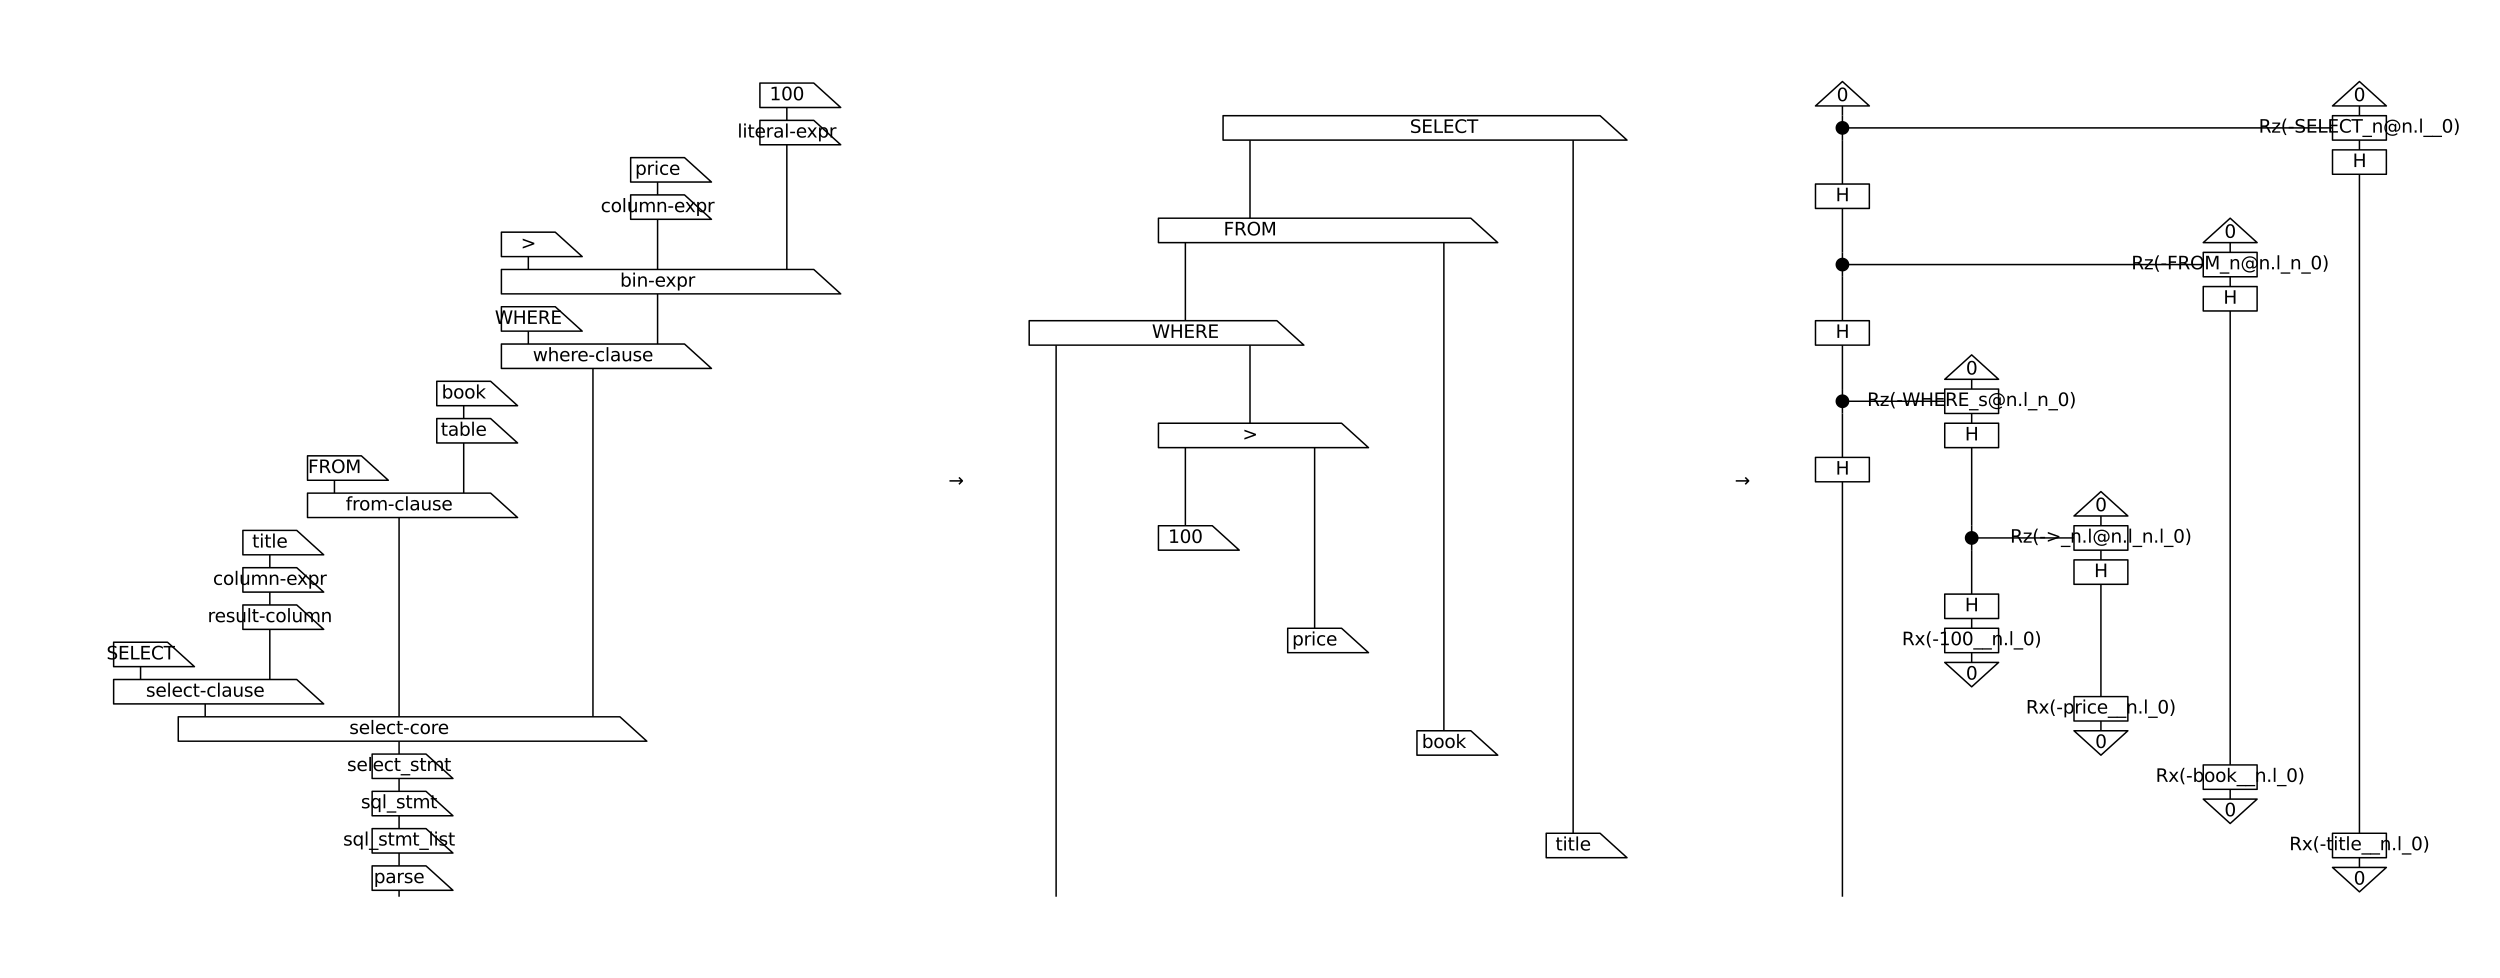 <?xml version="1.0" encoding="utf-8" standalone="no"?>
<!DOCTYPE svg PUBLIC "-//W3C//DTD SVG 1.1//EN"
  "http://www.w3.org/Graphics/SVG/1.1/DTD/svg11.dtd">
<svg xmlns:xlink="http://www.w3.org/1999/xlink" width="1656pt" height="648pt" viewBox="0 0 1656 648" xmlns="http://www.w3.org/2000/svg" version="1.1">
 <defs>
  <style type="text/css">*{stroke-linejoin: round; stroke-linecap: butt}</style>
 </defs>
 <g id="figure_1">
  <g id="patch_1">
   <path d="M 0 648 
L 1656 648 
L 1656 0 
L 0 0 
z
" style="fill: #ffffff"/>
  </g>
  <g id="axes_1">
   <g id="patch_2">
    <path d="M 521.201 71.197 
Q 521.201 79.721 521.201 79.721 
" clip-path="url(#p236e69be2e)" style="fill: none; stroke: #000000; stroke-linejoin: miter"/>
   </g>
   <g id="patch_3">
    <path d="M 521.201 95.889 
Q 521.201 178.491 521.201 178.491 
" clip-path="url(#p236e69be2e)" style="fill: none; stroke: #000000; stroke-linejoin: miter"/>
   </g>
   <g id="patch_4">
    <path d="M 435.583 120.581 
Q 435.583 129.106 435.583 129.106 
" clip-path="url(#p236e69be2e)" style="fill: none; stroke: #000000; stroke-linejoin: miter"/>
   </g>
   <g id="patch_5">
    <path d="M 435.583 145.274 
Q 435.583 178.491 435.583 178.491 
" clip-path="url(#p236e69be2e)" style="fill: none; stroke: #000000; stroke-linejoin: miter"/>
   </g>
   <g id="patch_6">
    <path d="M 349.965 169.966 
Q 349.965 178.491 349.965 178.491 
" clip-path="url(#p236e69be2e)" style="fill: none; stroke: #000000; stroke-linejoin: miter"/>
   </g>
   <g id="patch_7">
    <path d="M 435.583 194.659 
Q 435.583 227.876 435.583 227.876 
" clip-path="url(#p236e69be2e)" style="fill: none; stroke: #000000; stroke-linejoin: miter"/>
   </g>
   <g id="patch_8">
    <path d="M 349.965 219.351 
Q 349.965 227.876 349.965 227.876 
" clip-path="url(#p236e69be2e)" style="fill: none; stroke: #000000; stroke-linejoin: miter"/>
   </g>
   <g id="patch_9">
    <path d="M 392.774 244.044 
Q 392.774 474.8 392.774 474.8 
" clip-path="url(#p236e69be2e)" style="fill: none; stroke: #000000; stroke-linejoin: miter"/>
   </g>
   <g id="patch_10">
    <path d="M 307.156 268.736 
Q 307.156 277.261 307.156 277.261 
" clip-path="url(#p236e69be2e)" style="fill: none; stroke: #000000; stroke-linejoin: miter"/>
   </g>
   <g id="patch_11">
    <path d="M 307.156 293.428 
Q 307.156 326.646 307.156 326.646 
" clip-path="url(#p236e69be2e)" style="fill: none; stroke: #000000; stroke-linejoin: miter"/>
   </g>
   <g id="patch_12">
    <path d="M 221.537 318.121 
Q 221.537 326.646 221.537 326.646 
" clip-path="url(#p236e69be2e)" style="fill: none; stroke: #000000; stroke-linejoin: miter"/>
   </g>
   <g id="patch_13">
    <path d="M 264.346 342.813 
Q 264.346 474.8 264.346 474.8 
" clip-path="url(#p236e69be2e)" style="fill: none; stroke: #000000; stroke-linejoin: miter"/>
   </g>
   <g id="patch_14">
    <path d="M 178.728 367.506 
Q 178.728 376.03 178.728 376.03 
" clip-path="url(#p236e69be2e)" style="fill: none; stroke: #000000; stroke-linejoin: miter"/>
   </g>
   <g id="patch_15">
    <path d="M 178.728 392.198 
Q 178.728 400.723 178.728 400.723 
" clip-path="url(#p236e69be2e)" style="fill: none; stroke: #000000; stroke-linejoin: miter"/>
   </g>
   <g id="patch_16">
    <path d="M 178.728 416.891 
Q 178.728 450.108 178.728 450.108 
" clip-path="url(#p236e69be2e)" style="fill: none; stroke: #000000; stroke-linejoin: miter"/>
   </g>
   <g id="patch_17">
    <path d="M 93.11 441.583 
Q 93.11 450.108 93.11 450.108 
" clip-path="url(#p236e69be2e)" style="fill: none; stroke: #000000; stroke-linejoin: miter"/>
   </g>
   <g id="patch_18">
    <path d="M 135.919 466.275 
Q 135.919 474.8 135.919 474.8 
" clip-path="url(#p236e69be2e)" style="fill: none; stroke: #000000; stroke-linejoin: miter"/>
   </g>
   <g id="patch_19">
    <path d="M 264.346 490.968 
Q 264.346 499.493 264.346 499.493 
" clip-path="url(#p236e69be2e)" style="fill: none; stroke: #000000; stroke-linejoin: miter"/>
   </g>
   <g id="patch_20">
    <path d="M 264.346 515.66 
Q 264.346 524.185 264.346 524.185 
" clip-path="url(#p236e69be2e)" style="fill: none; stroke: #000000; stroke-linejoin: miter"/>
   </g>
   <g id="patch_21">
    <path d="M 264.346 540.353 
Q 264.346 548.878 264.346 548.878 
" clip-path="url(#p236e69be2e)" style="fill: none; stroke: #000000; stroke-linejoin: miter"/>
   </g>
   <g id="patch_22">
    <path d="M 264.346 565.045 
Q 264.346 573.57 264.346 573.57 
" clip-path="url(#p236e69be2e)" style="fill: none; stroke: #000000; stroke-linejoin: miter"/>
   </g>
   <g id="patch_23">
    <path d="M 264.346 589.738 
Q 264.346 594 264.346 594 
" clip-path="url(#p236e69be2e)" style="fill: none; stroke: #000000; stroke-linejoin: miter"/>
   </g>
   <g id="patch_24">
    <path d="M 503.364 71.197 
L 556.875 71.197 
L 539.038 55.029 
L 503.364 55.029 
z
" clip-path="url(#p236e69be2e)" style="fill: #ffffff; stroke: #000000; stroke-linejoin: miter"/>
   </g>
   <g id="patch_25">
    <path d="M 503.364 95.889 
L 556.875 95.889 
L 539.038 79.721 
L 503.364 79.721 
z
" clip-path="url(#p236e69be2e)" style="fill: #ffffff; stroke: #000000; stroke-linejoin: miter"/>
   </g>
   <g id="patch_26">
    <path d="M 417.746 120.581 
L 471.257 120.581 
L 453.42 104.414 
L 417.746 104.414 
z
" clip-path="url(#p236e69be2e)" style="fill: #ffffff; stroke: #000000; stroke-linejoin: miter"/>
   </g>
   <g id="patch_27">
    <path d="M 417.746 145.274 
L 471.257 145.274 
L 453.42 129.106 
L 417.746 129.106 
z
" clip-path="url(#p236e69be2e)" style="fill: #ffffff; stroke: #000000; stroke-linejoin: miter"/>
   </g>
   <g id="patch_28">
    <path d="M 332.128 169.966 
L 385.639 169.966 
L 367.802 153.799 
L 332.128 153.799 
z
" clip-path="url(#p236e69be2e)" style="fill: #ffffff; stroke: #000000; stroke-linejoin: miter"/>
   </g>
   <g id="patch_29">
    <path d="M 332.128 194.659 
L 556.875 194.659 
L 539.038 178.491 
L 332.128 178.491 
z
" clip-path="url(#p236e69be2e)" style="fill: #ffffff; stroke: #000000; stroke-linejoin: miter"/>
   </g>
   <g id="patch_30">
    <path d="M 332.128 219.351 
L 385.639 219.351 
L 367.802 203.183 
L 332.128 203.183 
z
" clip-path="url(#p236e69be2e)" style="fill: #ffffff; stroke: #000000; stroke-linejoin: miter"/>
   </g>
   <g id="patch_31">
    <path d="M 332.128 244.044 
L 471.257 244.044 
L 453.42 227.876 
L 332.128 227.876 
z
" clip-path="url(#p236e69be2e)" style="fill: #ffffff; stroke: #000000; stroke-linejoin: miter"/>
   </g>
   <g id="patch_32">
    <path d="M 289.318 268.736 
L 342.83 268.736 
L 324.993 252.568 
L 289.318 252.568 
z
" clip-path="url(#p236e69be2e)" style="fill: #ffffff; stroke: #000000; stroke-linejoin: miter"/>
   </g>
   <g id="patch_33">
    <path d="M 289.318 293.428 
L 342.83 293.428 
L 324.993 277.261 
L 289.318 277.261 
z
" clip-path="url(#p236e69be2e)" style="fill: #ffffff; stroke: #000000; stroke-linejoin: miter"/>
   </g>
   <g id="patch_34">
    <path d="M 203.7 318.121 
L 257.212 318.121 
L 239.374 301.953 
L 203.7 301.953 
z
" clip-path="url(#p236e69be2e)" style="fill: #ffffff; stroke: #000000; stroke-linejoin: miter"/>
   </g>
   <g id="patch_35">
    <path d="M 203.7 342.813 
L 342.83 342.813 
L 324.993 326.646 
L 203.7 326.646 
z
" clip-path="url(#p236e69be2e)" style="fill: #ffffff; stroke: #000000; stroke-linejoin: miter"/>
   </g>
   <g id="patch_36">
    <path d="M 160.891 367.506 
L 214.402 367.506 
L 196.565 351.338 
L 160.891 351.338 
z
" clip-path="url(#p236e69be2e)" style="fill: #ffffff; stroke: #000000; stroke-linejoin: miter"/>
   </g>
   <g id="patch_37">
    <path d="M 160.891 392.198 
L 214.402 392.198 
L 196.565 376.03 
L 160.891 376.03 
z
" clip-path="url(#p236e69be2e)" style="fill: #ffffff; stroke: #000000; stroke-linejoin: miter"/>
   </g>
   <g id="patch_38">
    <path d="M 160.891 416.891 
L 214.402 416.891 
L 196.565 400.723 
L 160.891 400.723 
z
" clip-path="url(#p236e69be2e)" style="fill: #ffffff; stroke: #000000; stroke-linejoin: miter"/>
   </g>
   <g id="patch_39">
    <path d="M 75.273 441.583 
L 128.784 441.583 
L 110.947 425.415 
L 75.273 425.415 
z
" clip-path="url(#p236e69be2e)" style="fill: #ffffff; stroke: #000000; stroke-linejoin: miter"/>
   </g>
   <g id="patch_40">
    <path d="M 75.273 466.275 
L 214.402 466.275 
L 196.565 450.108 
L 75.273 450.108 
z
" clip-path="url(#p236e69be2e)" style="fill: #ffffff; stroke: #000000; stroke-linejoin: miter"/>
   </g>
   <g id="patch_41">
    <path d="M 118.082 490.968 
L 428.448 490.968 
L 410.611 474.8 
L 118.082 474.8 
z
" clip-path="url(#p236e69be2e)" style="fill: #ffffff; stroke: #000000; stroke-linejoin: miter"/>
   </g>
   <g id="patch_42">
    <path d="M 246.509 515.66 
L 300.021 515.66 
L 282.184 499.493 
L 246.509 499.493 
z
" clip-path="url(#p236e69be2e)" style="fill: #ffffff; stroke: #000000; stroke-linejoin: miter"/>
   </g>
   <g id="patch_43">
    <path d="M 246.509 540.353 
L 300.021 540.353 
L 282.184 524.185 
L 246.509 524.185 
z
" clip-path="url(#p236e69be2e)" style="fill: #ffffff; stroke: #000000; stroke-linejoin: miter"/>
   </g>
   <g id="patch_44">
    <path d="M 246.509 565.045 
L 300.021 565.045 
L 282.184 548.878 
L 246.509 548.878 
z
" clip-path="url(#p236e69be2e)" style="fill: #ffffff; stroke: #000000; stroke-linejoin: miter"/>
   </g>
   <g id="patch_45">
    <path d="M 246.509 589.738 
L 300.021 589.738 
L 282.184 573.57 
L 246.509 573.57 
z
" clip-path="url(#p236e69be2e)" style="fill: #ffffff; stroke: #000000; stroke-linejoin: miter"/>
   </g>
   <g id="patch_46">
    <path d="M 828 92.802 
Q 828 144.539 828 144.539 
" clip-path="url(#p236e69be2e)" style="fill: none; stroke: #000000; stroke-linejoin: miter"/>
   </g>
   <g id="patch_47">
    <path d="M 1042.046 92.802 
Q 1042.046 551.964 1042.046 551.964 
" clip-path="url(#p236e69be2e)" style="fill: none; stroke: #000000; stroke-linejoin: miter"/>
   </g>
   <g id="patch_48">
    <path d="M 785.191 160.707 
Q 785.191 212.443 785.191 212.443 
" clip-path="url(#p236e69be2e)" style="fill: none; stroke: #000000; stroke-linejoin: miter"/>
   </g>
   <g id="patch_49">
    <path d="M 956.427 160.707 
Q 956.427 484.06 956.427 484.06 
" clip-path="url(#p236e69be2e)" style="fill: none; stroke: #000000; stroke-linejoin: miter"/>
   </g>
   <g id="patch_50">
    <path d="M 699.573 228.611 
Q 699.573 594 699.573 594 
" clip-path="url(#p236e69be2e)" style="fill: none; stroke: #000000; stroke-linejoin: miter"/>
   </g>
   <g id="patch_51">
    <path d="M 828 228.611 
Q 828 280.347 828 280.347 
" clip-path="url(#p236e69be2e)" style="fill: none; stroke: #000000; stroke-linejoin: miter"/>
   </g>
   <g id="patch_52">
    <path d="M 785.191 296.515 
Q 785.191 348.251 785.191 348.251 
" clip-path="url(#p236e69be2e)" style="fill: none; stroke: #000000; stroke-linejoin: miter"/>
   </g>
   <g id="patch_53">
    <path d="M 870.809 296.515 
Q 870.809 416.156 870.809 416.156 
" clip-path="url(#p236e69be2e)" style="fill: none; stroke: #000000; stroke-linejoin: miter"/>
   </g>
   <g id="patch_54">
    <path d="M 810.163 92.802 
L 1077.72 92.802 
L 1059.883 76.635 
L 810.163 76.635 
z
" clip-path="url(#p236e69be2e)" style="fill: #ffffff; stroke: #000000; stroke-linejoin: miter"/>
   </g>
   <g id="patch_55">
    <path d="M 767.354 160.707 
L 992.102 160.707 
L 974.265 144.539 
L 767.354 144.539 
z
" clip-path="url(#p236e69be2e)" style="fill: #ffffff; stroke: #000000; stroke-linejoin: miter"/>
   </g>
   <g id="patch_56">
    <path d="M 681.735 228.611 
L 863.674 228.611 
L 845.837 212.443 
L 681.735 212.443 
z
" clip-path="url(#p236e69be2e)" style="fill: #ffffff; stroke: #000000; stroke-linejoin: miter"/>
   </g>
   <g id="patch_57">
    <path d="M 767.354 296.515 
L 906.483 296.515 
L 888.646 280.347 
L 767.354 280.347 
z
" clip-path="url(#p236e69be2e)" style="fill: #ffffff; stroke: #000000; stroke-linejoin: miter"/>
   </g>
   <g id="patch_58">
    <path d="M 767.354 364.419 
L 820.865 364.419 
L 803.028 348.251 
L 767.354 348.251 
z
" clip-path="url(#p236e69be2e)" style="fill: #ffffff; stroke: #000000; stroke-linejoin: miter"/>
   </g>
   <g id="patch_59">
    <path d="M 852.972 432.323 
L 906.483 432.323 
L 888.646 416.156 
L 852.972 416.156 
z
" clip-path="url(#p236e69be2e)" style="fill: #ffffff; stroke: #000000; stroke-linejoin: miter"/>
   </g>
   <g id="patch_60">
    <path d="M 938.59 500.228 
L 992.102 500.228 
L 974.265 484.06 
L 938.59 484.06 
z
" clip-path="url(#p236e69be2e)" style="fill: #ffffff; stroke: #000000; stroke-linejoin: miter"/>
   </g>
   <g id="patch_61">
    <path d="M 1024.209 568.132 
L 1077.72 568.132 
L 1059.883 551.964 
L 1024.209 551.964 
z
" clip-path="url(#p236e69be2e)" style="fill: #ffffff; stroke: #000000; stroke-linejoin: miter"/>
   </g>
   <g id="patch_62">
    <path d="M 1220.417 70.168 
Q 1220.417 76.635 1220.417 76.635 
" clip-path="url(#p236e69be2e)" style="fill: none; stroke: #000000; stroke-linejoin: miter"/>
   </g>
   <g id="patch_63">
    <path d="M 1562.89 70.168 
Q 1562.89 76.635 1562.89 76.635 
" clip-path="url(#p236e69be2e)" style="fill: none; stroke: #000000; stroke-linejoin: miter"/>
   </g>
   <g id="patch_64">
    <path d="M 1220.417 92.802 
Q 1220.417 121.904 1220.417 121.904 
" clip-path="url(#p236e69be2e)" style="fill: none; stroke: #000000; stroke-linejoin: miter"/>
   </g>
   <g id="patch_65">
    <path d="M 1562.89 92.802 
Q 1562.89 99.269 1562.89 99.269 
" clip-path="url(#p236e69be2e)" style="fill: none; stroke: #000000; stroke-linejoin: miter"/>
   </g>
   <g id="patch_66">
    <path d="M 1562.89 115.437 
Q 1562.89 551.964 1562.89 551.964 
" clip-path="url(#p236e69be2e)" style="fill: none; stroke: #000000; stroke-linejoin: miter"/>
   </g>
   <g id="patch_67">
    <path d="M 1220.417 138.072 
Q 1220.417 167.174 1220.417 167.174 
" clip-path="url(#p236e69be2e)" style="fill: none; stroke: #000000; stroke-linejoin: miter"/>
   </g>
   <g id="patch_68">
    <path d="M 1477.272 160.707 
Q 1477.272 167.174 1477.272 167.174 
" clip-path="url(#p236e69be2e)" style="fill: none; stroke: #000000; stroke-linejoin: miter"/>
   </g>
   <g id="patch_69">
    <path d="M 1220.417 183.341 
Q 1220.417 212.443 1220.417 212.443 
" clip-path="url(#p236e69be2e)" style="fill: none; stroke: #000000; stroke-linejoin: miter"/>
   </g>
   <g id="patch_70">
    <path d="M 1477.272 183.341 
Q 1477.272 189.808 1477.272 189.808 
" clip-path="url(#p236e69be2e)" style="fill: none; stroke: #000000; stroke-linejoin: miter"/>
   </g>
   <g id="patch_71">
    <path d="M 1477.272 205.976 
Q 1477.272 506.695 1477.272 506.695 
" clip-path="url(#p236e69be2e)" style="fill: none; stroke: #000000; stroke-linejoin: miter"/>
   </g>
   <g id="patch_72">
    <path d="M 1220.417 228.611 
Q 1220.417 257.713 1220.417 257.713 
" clip-path="url(#p236e69be2e)" style="fill: none; stroke: #000000; stroke-linejoin: miter"/>
   </g>
   <g id="patch_73">
    <path d="M 1306.035 251.246 
Q 1306.035 257.713 1306.035 257.713 
" clip-path="url(#p236e69be2e)" style="fill: none; stroke: #000000; stroke-linejoin: miter"/>
   </g>
   <g id="patch_74">
    <path d="M 1220.417 273.88 
Q 1220.417 302.982 1220.417 302.982 
" clip-path="url(#p236e69be2e)" style="fill: none; stroke: #000000; stroke-linejoin: miter"/>
   </g>
   <g id="patch_75">
    <path d="M 1306.035 273.88 
Q 1306.035 280.347 1306.035 280.347 
" clip-path="url(#p236e69be2e)" style="fill: none; stroke: #000000; stroke-linejoin: miter"/>
   </g>
   <g id="patch_76">
    <path d="M 1306.035 296.515 
Q 1306.035 348.251 1306.035 348.251 
" clip-path="url(#p236e69be2e)" style="fill: none; stroke: #000000; stroke-linejoin: miter"/>
   </g>
   <g id="patch_77">
    <path d="M 1220.417 319.15 
Q 1220.417 594 1220.417 594 
" clip-path="url(#p236e69be2e)" style="fill: none; stroke: #000000; stroke-linejoin: miter"/>
   </g>
   <g id="patch_78">
    <path d="M 1391.654 341.784 
Q 1391.654 348.251 1391.654 348.251 
" clip-path="url(#p236e69be2e)" style="fill: none; stroke: #000000; stroke-linejoin: miter"/>
   </g>
   <g id="patch_79">
    <path d="M 1306.035 364.419 
Q 1306.035 393.521 1306.035 393.521 
" clip-path="url(#p236e69be2e)" style="fill: none; stroke: #000000; stroke-linejoin: miter"/>
   </g>
   <g id="patch_80">
    <path d="M 1391.654 364.419 
Q 1391.654 370.886 1391.654 370.886 
" clip-path="url(#p236e69be2e)" style="fill: none; stroke: #000000; stroke-linejoin: miter"/>
   </g>
   <g id="patch_81">
    <path d="M 1391.654 387.054 
Q 1391.654 461.425 1391.654 461.425 
" clip-path="url(#p236e69be2e)" style="fill: none; stroke: #000000; stroke-linejoin: miter"/>
   </g>
   <g id="patch_82">
    <path d="M 1306.035 409.689 
Q 1306.035 416.156 1306.035 416.156 
" clip-path="url(#p236e69be2e)" style="fill: none; stroke: #000000; stroke-linejoin: miter"/>
   </g>
   <g id="patch_83">
    <path d="M 1306.035 432.323 
Q 1306.035 438.79 1306.035 438.79 
" clip-path="url(#p236e69be2e)" style="fill: none; stroke: #000000; stroke-linejoin: miter"/>
   </g>
   <g id="patch_84">
    <path d="M 1391.654 477.593 
Q 1391.654 484.06 1391.654 484.06 
" clip-path="url(#p236e69be2e)" style="fill: none; stroke: #000000; stroke-linejoin: miter"/>
   </g>
   <g id="patch_85">
    <path d="M 1477.272 522.862 
Q 1477.272 529.329 1477.272 529.329 
" clip-path="url(#p236e69be2e)" style="fill: none; stroke: #000000; stroke-linejoin: miter"/>
   </g>
   <g id="patch_86">
    <path d="M 1562.89 568.132 
Q 1562.89 574.599 1562.89 574.599 
" clip-path="url(#p236e69be2e)" style="fill: none; stroke: #000000; stroke-linejoin: miter"/>
   </g>
   <g id="patch_87">
    <path d="M 1202.58 70.168 
L 1238.254 70.168 
L 1220.417 54 
z
" clip-path="url(#p236e69be2e)" style="fill: #ffffff; stroke: #000000; stroke-linejoin: miter"/>
   </g>
   <g id="patch_88">
    <path d="M 1545.053 70.168 
L 1580.727 70.168 
L 1562.89 54 
z
" clip-path="url(#p236e69be2e)" style="fill: #ffffff; stroke: #000000; stroke-linejoin: miter"/>
   </g>
   <g id="patch_89">
    <path d="M 1545.053 92.802 
L 1580.727 92.802 
L 1580.727 76.635 
L 1545.053 76.635 
z
" clip-path="url(#p236e69be2e)" style="fill: #ffffff; stroke: #000000; stroke-linejoin: miter"/>
   </g>
   <g id="patch_90">
    <path d="M 1220.417 76.635 
Q 1220.417 92.802 1220.417 92.802 
" clip-path="url(#p236e69be2e)" style="fill: none; stroke: #000000; stroke-linejoin: miter"/>
   </g>
   <g id="patch_91">
    <path d="M 1220.417 84.719 
Q 1545.053 84.719 1545.053 84.719 
" clip-path="url(#p236e69be2e)" style="fill: none; stroke: #000000; stroke-linejoin: miter"/>
   </g>
   <g id="PathCollection_1">
    <defs>
     <path id="m6ec633ae9d" d="M 0 4.062 
C 1.077 4.062 2.111 3.634 2.872 2.872 
C 3.634 2.111 4.062 1.077 4.062 0 
C 4.062 -1.077 3.634 -2.111 2.872 -2.872 
C 2.111 -3.634 1.077 -4.062 0 -4.062 
C -1.077 -4.062 -2.111 -3.634 -2.872 -2.872 
C -3.634 -2.111 -4.062 -1.077 -4.062 0 
C -4.062 1.077 -3.634 2.111 -2.872 2.872 
C -2.111 3.634 -1.077 4.062 0 4.062 
z
" style="stroke: #000000"/>
    </defs>
    <g clip-path="url(#p236e69be2e)">
     <use xlink:href="#m6ec633ae9d" x="1220.417" y="84.719" style="stroke: #000000"/>
    </g>
   </g>
   <g id="patch_92">
    <path d="M 1545.053 115.437 
L 1580.727 115.437 
L 1580.727 99.269 
L 1545.053 99.269 
z
" clip-path="url(#p236e69be2e)" style="fill: #ffffff; stroke: #000000; stroke-linejoin: miter"/>
   </g>
   <g id="patch_93">
    <path d="M 1202.58 138.072 
L 1238.254 138.072 
L 1238.254 121.904 
L 1202.58 121.904 
z
" clip-path="url(#p236e69be2e)" style="fill: #ffffff; stroke: #000000; stroke-linejoin: miter"/>
   </g>
   <g id="patch_94">
    <path d="M 1459.435 160.707 
L 1495.109 160.707 
L 1477.272 144.539 
z
" clip-path="url(#p236e69be2e)" style="fill: #ffffff; stroke: #000000; stroke-linejoin: miter"/>
   </g>
   <g id="patch_95">
    <path d="M 1459.435 183.341 
L 1495.109 183.341 
L 1495.109 167.174 
L 1459.435 167.174 
z
" clip-path="url(#p236e69be2e)" style="fill: #ffffff; stroke: #000000; stroke-linejoin: miter"/>
   </g>
   <g id="patch_96">
    <path d="M 1220.417 167.174 
Q 1220.417 183.341 1220.417 183.341 
" clip-path="url(#p236e69be2e)" style="fill: none; stroke: #000000; stroke-linejoin: miter"/>
   </g>
   <g id="patch_97">
    <path d="M 1220.417 175.257 
Q 1459.435 175.257 1459.435 175.257 
" clip-path="url(#p236e69be2e)" style="fill: none; stroke: #000000; stroke-linejoin: miter"/>
   </g>
   <g id="PathCollection_2">
    <g clip-path="url(#p236e69be2e)">
     <use xlink:href="#m6ec633ae9d" x="1220.417" y="175.257" style="stroke: #000000"/>
    </g>
   </g>
   <g id="patch_98">
    <path d="M 1459.435 205.976 
L 1495.109 205.976 
L 1495.109 189.808 
L 1459.435 189.808 
z
" clip-path="url(#p236e69be2e)" style="fill: #ffffff; stroke: #000000; stroke-linejoin: miter"/>
   </g>
   <g id="patch_99">
    <path d="M 1202.58 228.611 
L 1238.254 228.611 
L 1238.254 212.443 
L 1202.58 212.443 
z
" clip-path="url(#p236e69be2e)" style="fill: #ffffff; stroke: #000000; stroke-linejoin: miter"/>
   </g>
   <g id="patch_100">
    <path d="M 1288.198 251.246 
L 1323.872 251.246 
L 1306.035 235.078 
z
" clip-path="url(#p236e69be2e)" style="fill: #ffffff; stroke: #000000; stroke-linejoin: miter"/>
   </g>
   <g id="patch_101">
    <path d="M 1288.198 273.88 
L 1323.872 273.88 
L 1323.872 257.713 
L 1288.198 257.713 
z
" clip-path="url(#p236e69be2e)" style="fill: #ffffff; stroke: #000000; stroke-linejoin: miter"/>
   </g>
   <g id="patch_102">
    <path d="M 1220.417 257.713 
Q 1220.417 273.88 1220.417 273.88 
" clip-path="url(#p236e69be2e)" style="fill: none; stroke: #000000; stroke-linejoin: miter"/>
   </g>
   <g id="patch_103">
    <path d="M 1220.417 265.796 
Q 1288.198 265.796 1288.198 265.796 
" clip-path="url(#p236e69be2e)" style="fill: none; stroke: #000000; stroke-linejoin: miter"/>
   </g>
   <g id="PathCollection_3">
    <g clip-path="url(#p236e69be2e)">
     <use xlink:href="#m6ec633ae9d" x="1220.417" y="265.796" style="stroke: #000000"/>
    </g>
   </g>
   <g id="patch_104">
    <path d="M 1288.198 296.515 
L 1323.872 296.515 
L 1323.872 280.347 
L 1288.198 280.347 
z
" clip-path="url(#p236e69be2e)" style="fill: #ffffff; stroke: #000000; stroke-linejoin: miter"/>
   </g>
   <g id="patch_105">
    <path d="M 1202.58 319.15 
L 1238.254 319.15 
L 1238.254 302.982 
L 1202.58 302.982 
z
" clip-path="url(#p236e69be2e)" style="fill: #ffffff; stroke: #000000; stroke-linejoin: miter"/>
   </g>
   <g id="patch_106">
    <path d="M 1373.816 341.784 
L 1409.491 341.784 
L 1391.654 325.617 
z
" clip-path="url(#p236e69be2e)" style="fill: #ffffff; stroke: #000000; stroke-linejoin: miter"/>
   </g>
   <g id="patch_107">
    <path d="M 1373.816 364.419 
L 1409.491 364.419 
L 1409.491 348.251 
L 1373.816 348.251 
z
" clip-path="url(#p236e69be2e)" style="fill: #ffffff; stroke: #000000; stroke-linejoin: miter"/>
   </g>
   <g id="patch_108">
    <path d="M 1306.035 348.251 
Q 1306.035 364.419 1306.035 364.419 
" clip-path="url(#p236e69be2e)" style="fill: none; stroke: #000000; stroke-linejoin: miter"/>
   </g>
   <g id="patch_109">
    <path d="M 1306.035 356.335 
Q 1373.816 356.335 1373.816 356.335 
" clip-path="url(#p236e69be2e)" style="fill: none; stroke: #000000; stroke-linejoin: miter"/>
   </g>
   <g id="PathCollection_4">
    <g clip-path="url(#p236e69be2e)">
     <use xlink:href="#m6ec633ae9d" x="1306.035" y="356.335" style="stroke: #000000"/>
    </g>
   </g>
   <g id="patch_110">
    <path d="M 1373.816 387.054 
L 1409.491 387.054 
L 1409.491 370.886 
L 1373.816 370.886 
z
" clip-path="url(#p236e69be2e)" style="fill: #ffffff; stroke: #000000; stroke-linejoin: miter"/>
   </g>
   <g id="patch_111">
    <path d="M 1288.198 409.689 
L 1323.872 409.689 
L 1323.872 393.521 
L 1288.198 393.521 
z
" clip-path="url(#p236e69be2e)" style="fill: #ffffff; stroke: #000000; stroke-linejoin: miter"/>
   </g>
   <g id="patch_112">
    <path d="M 1288.198 432.323 
L 1323.872 432.323 
L 1323.872 416.156 
L 1288.198 416.156 
z
" clip-path="url(#p236e69be2e)" style="fill: #ffffff; stroke: #000000; stroke-linejoin: miter"/>
   </g>
   <g id="patch_113">
    <path d="M 1288.198 438.79 
L 1323.872 438.79 
L 1306.035 454.958 
z
" clip-path="url(#p236e69be2e)" style="fill: #ffffff; stroke: #000000; stroke-linejoin: miter"/>
   </g>
   <g id="patch_114">
    <path d="M 1373.816 477.593 
L 1409.491 477.593 
L 1409.491 461.425 
L 1373.816 461.425 
z
" clip-path="url(#p236e69be2e)" style="fill: #ffffff; stroke: #000000; stroke-linejoin: miter"/>
   </g>
   <g id="patch_115">
    <path d="M 1373.816 484.06 
L 1409.491 484.06 
L 1391.654 500.228 
z
" clip-path="url(#p236e69be2e)" style="fill: #ffffff; stroke: #000000; stroke-linejoin: miter"/>
   </g>
   <g id="patch_116">
    <path d="M 1459.435 522.862 
L 1495.109 522.862 
L 1495.109 506.695 
L 1459.435 506.695 
z
" clip-path="url(#p236e69be2e)" style="fill: #ffffff; stroke: #000000; stroke-linejoin: miter"/>
   </g>
   <g id="patch_117">
    <path d="M 1459.435 529.329 
L 1495.109 529.329 
L 1477.272 545.497 
z
" clip-path="url(#p236e69be2e)" style="fill: #ffffff; stroke: #000000; stroke-linejoin: miter"/>
   </g>
   <g id="patch_118">
    <path d="M 1545.053 568.132 
L 1580.727 568.132 
L 1580.727 551.964 
L 1545.053 551.964 
z
" clip-path="url(#p236e69be2e)" style="fill: #ffffff; stroke: #000000; stroke-linejoin: miter"/>
   </g>
   <g id="patch_119">
    <path d="M 1545.053 574.599 
L 1580.727 574.599 
L 1562.89 590.766 
z
" clip-path="url(#p236e69be2e)" style="fill: #ffffff; stroke: #000000; stroke-linejoin: miter"/>
   </g>
   <g id="text_1">
    <!-- 100 -->
    <g transform="translate(509.749 66.424)scale(0.12 -0.12)">
     <defs>
      <path id="DejaVuSans-31" d="M 794 531 
L 1825 531 
L 1825 4091 
L 703 3866 
L 703 4441 
L 1819 4666 
L 2450 4666 
L 2450 531 
L 3481 531 
L 3481 0 
L 794 0 
L 794 531 
z
" transform="scale(0.016)"/>
      <path id="DejaVuSans-30" d="M 2034 4250 
Q 1547 4250 1301 3770 
Q 1056 3291 1056 2328 
Q 1056 1369 1301 889 
Q 1547 409 2034 409 
Q 2525 409 2770 889 
Q 3016 1369 3016 2328 
Q 3016 3291 2770 3770 
Q 2525 4250 2034 4250 
z
M 2034 4750 
Q 2819 4750 3233 4129 
Q 3647 3509 3647 2328 
Q 3647 1150 3233 529 
Q 2819 -91 2034 -91 
Q 1250 -91 836 529 
Q 422 1150 422 2328 
Q 422 3509 836 4129 
Q 1250 4750 2034 4750 
z
" transform="scale(0.016)"/>
     </defs>
     <use xlink:href="#DejaVuSans-31"/>
     <use xlink:href="#DejaVuSans-30" x="63.623"/>
     <use xlink:href="#DejaVuSans-30" x="127.246"/>
    </g>
   </g>
   <g id="text_2">
    <!-- literal-expr -->
    <g transform="translate(488.435 91.116)scale(0.12 -0.12)">
     <defs>
      <path id="DejaVuSans-6c" d="M 603 4863 
L 1178 4863 
L 1178 0 
L 603 0 
L 603 4863 
z
" transform="scale(0.016)"/>
      <path id="DejaVuSans-69" d="M 603 3500 
L 1178 3500 
L 1178 0 
L 603 0 
L 603 3500 
z
M 603 4863 
L 1178 4863 
L 1178 4134 
L 603 4134 
L 603 4863 
z
" transform="scale(0.016)"/>
      <path id="DejaVuSans-74" d="M 1172 4494 
L 1172 3500 
L 2356 3500 
L 2356 3053 
L 1172 3053 
L 1172 1153 
Q 1172 725 1289 603 
Q 1406 481 1766 481 
L 2356 481 
L 2356 0 
L 1766 0 
Q 1100 0 847 248 
Q 594 497 594 1153 
L 594 3053 
L 172 3053 
L 172 3500 
L 594 3500 
L 594 4494 
L 1172 4494 
z
" transform="scale(0.016)"/>
      <path id="DejaVuSans-65" d="M 3597 1894 
L 3597 1613 
L 953 1613 
Q 991 1019 1311 708 
Q 1631 397 2203 397 
Q 2534 397 2845 478 
Q 3156 559 3463 722 
L 3463 178 
Q 3153 47 2828 -22 
Q 2503 -91 2169 -91 
Q 1331 -91 842 396 
Q 353 884 353 1716 
Q 353 2575 817 3079 
Q 1281 3584 2069 3584 
Q 2775 3584 3186 3129 
Q 3597 2675 3597 1894 
z
M 3022 2063 
Q 3016 2534 2758 2815 
Q 2500 3097 2075 3097 
Q 1594 3097 1305 2825 
Q 1016 2553 972 2059 
L 3022 2063 
z
" transform="scale(0.016)"/>
      <path id="DejaVuSans-72" d="M 2631 2963 
Q 2534 3019 2420 3045 
Q 2306 3072 2169 3072 
Q 1681 3072 1420 2755 
Q 1159 2438 1159 1844 
L 1159 0 
L 581 0 
L 581 3500 
L 1159 3500 
L 1159 2956 
Q 1341 3275 1631 3429 
Q 1922 3584 2338 3584 
Q 2397 3584 2469 3576 
Q 2541 3569 2628 3553 
L 2631 2963 
z
" transform="scale(0.016)"/>
      <path id="DejaVuSans-61" d="M 2194 1759 
Q 1497 1759 1228 1600 
Q 959 1441 959 1056 
Q 959 750 1161 570 
Q 1363 391 1709 391 
Q 2188 391 2477 730 
Q 2766 1069 2766 1631 
L 2766 1759 
L 2194 1759 
z
M 3341 1997 
L 3341 0 
L 2766 0 
L 2766 531 
Q 2569 213 2275 61 
Q 1981 -91 1556 -91 
Q 1019 -91 701 211 
Q 384 513 384 1019 
Q 384 1609 779 1909 
Q 1175 2209 1959 2209 
L 2766 2209 
L 2766 2266 
Q 2766 2663 2505 2880 
Q 2244 3097 1772 3097 
Q 1472 3097 1187 3025 
Q 903 2953 641 2809 
L 641 3341 
Q 956 3463 1253 3523 
Q 1550 3584 1831 3584 
Q 2591 3584 2966 3190 
Q 3341 2797 3341 1997 
z
" transform="scale(0.016)"/>
      <path id="DejaVuSans-2d" d="M 313 2009 
L 1997 2009 
L 1997 1497 
L 313 1497 
L 313 2009 
z
" transform="scale(0.016)"/>
      <path id="DejaVuSans-78" d="M 3513 3500 
L 2247 1797 
L 3578 0 
L 2900 0 
L 1881 1375 
L 863 0 
L 184 0 
L 1544 1831 
L 300 3500 
L 978 3500 
L 1906 2253 
L 2834 3500 
L 3513 3500 
z
" transform="scale(0.016)"/>
      <path id="DejaVuSans-70" d="M 1159 525 
L 1159 -1331 
L 581 -1331 
L 581 3500 
L 1159 3500 
L 1159 2969 
Q 1341 3281 1617 3432 
Q 1894 3584 2278 3584 
Q 2916 3584 3314 3078 
Q 3713 2572 3713 1747 
Q 3713 922 3314 415 
Q 2916 -91 2278 -91 
Q 1894 -91 1617 61 
Q 1341 213 1159 525 
z
M 3116 1747 
Q 3116 2381 2855 2742 
Q 2594 3103 2138 3103 
Q 1681 3103 1420 2742 
Q 1159 2381 1159 1747 
Q 1159 1113 1420 752 
Q 1681 391 2138 391 
Q 2594 391 2855 752 
Q 3116 1113 3116 1747 
z
" transform="scale(0.016)"/>
     </defs>
     <use xlink:href="#DejaVuSans-6c"/>
     <use xlink:href="#DejaVuSans-69" x="27.783"/>
     <use xlink:href="#DejaVuSans-74" x="55.566"/>
     <use xlink:href="#DejaVuSans-65" x="94.775"/>
     <use xlink:href="#DejaVuSans-72" x="156.299"/>
     <use xlink:href="#DejaVuSans-61" x="197.412"/>
     <use xlink:href="#DejaVuSans-6c" x="258.691"/>
     <use xlink:href="#DejaVuSans-2d" x="286.475"/>
     <use xlink:href="#DejaVuSans-65" x="322.559"/>
     <use xlink:href="#DejaVuSans-78" x="382.332"/>
     <use xlink:href="#DejaVuSans-70" x="441.512"/>
     <use xlink:href="#DejaVuSans-72" x="504.988"/>
    </g>
   </g>
   <g id="text_3">
    <!-- price -->
    <g transform="translate(420.65 115.809)scale(0.12 -0.12)">
     <defs>
      <path id="DejaVuSans-63" d="M 3122 3366 
L 3122 2828 
Q 2878 2963 2633 3030 
Q 2388 3097 2138 3097 
Q 1578 3097 1268 2742 
Q 959 2388 959 1747 
Q 959 1106 1268 751 
Q 1578 397 2138 397 
Q 2388 397 2633 464 
Q 2878 531 3122 666 
L 3122 134 
Q 2881 22 2623 -34 
Q 2366 -91 2075 -91 
Q 1284 -91 818 406 
Q 353 903 353 1747 
Q 353 2603 823 3093 
Q 1294 3584 2113 3584 
Q 2378 3584 2631 3529 
Q 2884 3475 3122 3366 
z
" transform="scale(0.016)"/>
     </defs>
     <use xlink:href="#DejaVuSans-70"/>
     <use xlink:href="#DejaVuSans-72" x="63.477"/>
     <use xlink:href="#DejaVuSans-69" x="104.59"/>
     <use xlink:href="#DejaVuSans-63" x="132.373"/>
     <use xlink:href="#DejaVuSans-65" x="187.354"/>
    </g>
   </g>
   <g id="text_4">
    <!-- column-expr -->
    <g transform="translate(397.918 140.501)scale(0.12 -0.12)">
     <defs>
      <path id="DejaVuSans-6f" d="M 1959 3097 
Q 1497 3097 1228 2736 
Q 959 2375 959 1747 
Q 959 1119 1226 758 
Q 1494 397 1959 397 
Q 2419 397 2687 759 
Q 2956 1122 2956 1747 
Q 2956 2369 2687 2733 
Q 2419 3097 1959 3097 
z
M 1959 3584 
Q 2709 3584 3137 3096 
Q 3566 2609 3566 1747 
Q 3566 888 3137 398 
Q 2709 -91 1959 -91 
Q 1206 -91 779 398 
Q 353 888 353 1747 
Q 353 2609 779 3096 
Q 1206 3584 1959 3584 
z
" transform="scale(0.016)"/>
      <path id="DejaVuSans-75" d="M 544 1381 
L 544 3500 
L 1119 3500 
L 1119 1403 
Q 1119 906 1312 657 
Q 1506 409 1894 409 
Q 2359 409 2629 706 
Q 2900 1003 2900 1516 
L 2900 3500 
L 3475 3500 
L 3475 0 
L 2900 0 
L 2900 538 
Q 2691 219 2414 64 
Q 2138 -91 1772 -91 
Q 1169 -91 856 284 
Q 544 659 544 1381 
z
M 1991 3584 
L 1991 3584 
z
" transform="scale(0.016)"/>
      <path id="DejaVuSans-6d" d="M 3328 2828 
Q 3544 3216 3844 3400 
Q 4144 3584 4550 3584 
Q 5097 3584 5394 3201 
Q 5691 2819 5691 2113 
L 5691 0 
L 5113 0 
L 5113 2094 
Q 5113 2597 4934 2840 
Q 4756 3084 4391 3084 
Q 3944 3084 3684 2787 
Q 3425 2491 3425 1978 
L 3425 0 
L 2847 0 
L 2847 2094 
Q 2847 2600 2669 2842 
Q 2491 3084 2119 3084 
Q 1678 3084 1418 2786 
Q 1159 2488 1159 1978 
L 1159 0 
L 581 0 
L 581 3500 
L 1159 3500 
L 1159 2956 
Q 1356 3278 1631 3431 
Q 1906 3584 2284 3584 
Q 2666 3584 2933 3390 
Q 3200 3197 3328 2828 
z
" transform="scale(0.016)"/>
      <path id="DejaVuSans-6e" d="M 3513 2113 
L 3513 0 
L 2938 0 
L 2938 2094 
Q 2938 2591 2744 2837 
Q 2550 3084 2163 3084 
Q 1697 3084 1428 2787 
Q 1159 2491 1159 1978 
L 1159 0 
L 581 0 
L 581 3500 
L 1159 3500 
L 1159 2956 
Q 1366 3272 1645 3428 
Q 1925 3584 2291 3584 
Q 2894 3584 3203 3211 
Q 3513 2838 3513 2113 
z
" transform="scale(0.016)"/>
     </defs>
     <use xlink:href="#DejaVuSans-63"/>
     <use xlink:href="#DejaVuSans-6f" x="54.98"/>
     <use xlink:href="#DejaVuSans-6c" x="116.162"/>
     <use xlink:href="#DejaVuSans-75" x="143.945"/>
     <use xlink:href="#DejaVuSans-6d" x="207.324"/>
     <use xlink:href="#DejaVuSans-6e" x="304.736"/>
     <use xlink:href="#DejaVuSans-2d" x="368.115"/>
     <use xlink:href="#DejaVuSans-65" x="404.199"/>
     <use xlink:href="#DejaVuSans-78" x="463.973"/>
     <use xlink:href="#DejaVuSans-70" x="523.152"/>
     <use xlink:href="#DejaVuSans-72" x="586.629"/>
    </g>
   </g>
   <g id="text_5">
    <!-- &gt; -->
    <g transform="translate(344.937 165.194)scale(0.12 -0.12)">
     <defs>
      <path id="DejaVuSans-3e" d="M 678 3150 
L 678 3719 
L 4684 2266 
L 4684 1747 
L 678 294 
L 678 863 
L 3897 2003 
L 678 3150 
z
" transform="scale(0.016)"/>
     </defs>
     <use xlink:href="#DejaVuSans-3e"/>
    </g>
   </g>
   <g id="text_6">
    <!-- bin-expr -->
    <g transform="translate(410.726 189.886)scale(0.12 -0.12)">
     <defs>
      <path id="DejaVuSans-62" d="M 3116 1747 
Q 3116 2381 2855 2742 
Q 2594 3103 2138 3103 
Q 1681 3103 1420 2742 
Q 1159 2381 1159 1747 
Q 1159 1113 1420 752 
Q 1681 391 2138 391 
Q 2594 391 2855 752 
Q 3116 1113 3116 1747 
z
M 1159 2969 
Q 1341 3281 1617 3432 
Q 1894 3584 2278 3584 
Q 2916 3584 3314 3078 
Q 3713 2572 3713 1747 
Q 3713 922 3314 415 
Q 2916 -91 2278 -91 
Q 1894 -91 1617 61 
Q 1341 213 1159 525 
L 1159 0 
L 581 0 
L 581 4863 
L 1159 4863 
L 1159 2969 
z
" transform="scale(0.016)"/>
     </defs>
     <use xlink:href="#DejaVuSans-62"/>
     <use xlink:href="#DejaVuSans-69" x="63.477"/>
     <use xlink:href="#DejaVuSans-6e" x="91.26"/>
     <use xlink:href="#DejaVuSans-2d" x="154.639"/>
     <use xlink:href="#DejaVuSans-65" x="190.723"/>
     <use xlink:href="#DejaVuSans-78" x="250.496"/>
     <use xlink:href="#DejaVuSans-70" x="309.676"/>
     <use xlink:href="#DejaVuSans-72" x="373.152"/>
    </g>
   </g>
   <g id="text_7">
    <!-- WHERE -->
    <g transform="translate(327.768 214.579)scale(0.12 -0.12)">
     <defs>
      <path id="DejaVuSans-57" d="M 213 4666 
L 850 4666 
L 1831 722 
L 2809 4666 
L 3519 4666 
L 4500 722 
L 5478 4666 
L 6119 4666 
L 4947 0 
L 4153 0 
L 3169 4050 
L 2175 0 
L 1381 0 
L 213 4666 
z
" transform="scale(0.016)"/>
      <path id="DejaVuSans-48" d="M 628 4666 
L 1259 4666 
L 1259 2753 
L 3553 2753 
L 3553 4666 
L 4184 4666 
L 4184 0 
L 3553 0 
L 3553 2222 
L 1259 2222 
L 1259 0 
L 628 0 
L 628 4666 
z
" transform="scale(0.016)"/>
      <path id="DejaVuSans-45" d="M 628 4666 
L 3578 4666 
L 3578 4134 
L 1259 4134 
L 1259 2753 
L 3481 2753 
L 3481 2222 
L 1259 2222 
L 1259 531 
L 3634 531 
L 3634 0 
L 628 0 
L 628 4666 
z
" transform="scale(0.016)"/>
      <path id="DejaVuSans-52" d="M 2841 2188 
Q 3044 2119 3236 1894 
Q 3428 1669 3622 1275 
L 4263 0 
L 3584 0 
L 2988 1197 
Q 2756 1666 2539 1819 
Q 2322 1972 1947 1972 
L 1259 1972 
L 1259 0 
L 628 0 
L 628 4666 
L 2053 4666 
Q 2853 4666 3247 4331 
Q 3641 3997 3641 3322 
Q 3641 2881 3436 2590 
Q 3231 2300 2841 2188 
z
M 1259 4147 
L 1259 2491 
L 2053 2491 
Q 2509 2491 2742 2702 
Q 2975 2913 2975 3322 
Q 2975 3731 2742 3939 
Q 2509 4147 2053 4147 
L 1259 4147 
z
" transform="scale(0.016)"/>
     </defs>
     <use xlink:href="#DejaVuSans-57"/>
     <use xlink:href="#DejaVuSans-48" x="98.877"/>
     <use xlink:href="#DejaVuSans-45" x="174.072"/>
     <use xlink:href="#DejaVuSans-52" x="237.256"/>
     <use xlink:href="#DejaVuSans-45" x="306.738"/>
    </g>
   </g>
   <g id="text_8">
    <!-- where-clause -->
    <g transform="translate(352.922 239.271)scale(0.12 -0.12)">
     <defs>
      <path id="DejaVuSans-77" d="M 269 3500 
L 844 3500 
L 1563 769 
L 2278 3500 
L 2956 3500 
L 3675 769 
L 4391 3500 
L 4966 3500 
L 4050 0 
L 3372 0 
L 2619 2869 
L 1863 0 
L 1184 0 
L 269 3500 
z
" transform="scale(0.016)"/>
      <path id="DejaVuSans-68" d="M 3513 2113 
L 3513 0 
L 2938 0 
L 2938 2094 
Q 2938 2591 2744 2837 
Q 2550 3084 2163 3084 
Q 1697 3084 1428 2787 
Q 1159 2491 1159 1978 
L 1159 0 
L 581 0 
L 581 4863 
L 1159 4863 
L 1159 2956 
Q 1366 3272 1645 3428 
Q 1925 3584 2291 3584 
Q 2894 3584 3203 3211 
Q 3513 2838 3513 2113 
z
" transform="scale(0.016)"/>
      <path id="DejaVuSans-73" d="M 2834 3397 
L 2834 2853 
Q 2591 2978 2328 3040 
Q 2066 3103 1784 3103 
Q 1356 3103 1142 2972 
Q 928 2841 928 2578 
Q 928 2378 1081 2264 
Q 1234 2150 1697 2047 
L 1894 2003 
Q 2506 1872 2764 1633 
Q 3022 1394 3022 966 
Q 3022 478 2636 193 
Q 2250 -91 1575 -91 
Q 1294 -91 989 -36 
Q 684 19 347 128 
L 347 722 
Q 666 556 975 473 
Q 1284 391 1588 391 
Q 1994 391 2212 530 
Q 2431 669 2431 922 
Q 2431 1156 2273 1281 
Q 2116 1406 1581 1522 
L 1381 1569 
Q 847 1681 609 1914 
Q 372 2147 372 2553 
Q 372 3047 722 3315 
Q 1072 3584 1716 3584 
Q 2034 3584 2315 3537 
Q 2597 3491 2834 3397 
z
" transform="scale(0.016)"/>
     </defs>
     <use xlink:href="#DejaVuSans-77"/>
     <use xlink:href="#DejaVuSans-68" x="81.787"/>
     <use xlink:href="#DejaVuSans-65" x="145.166"/>
     <use xlink:href="#DejaVuSans-72" x="206.689"/>
     <use xlink:href="#DejaVuSans-65" x="245.553"/>
     <use xlink:href="#DejaVuSans-2d" x="307.076"/>
     <use xlink:href="#DejaVuSans-63" x="343.16"/>
     <use xlink:href="#DejaVuSans-6c" x="398.141"/>
     <use xlink:href="#DejaVuSans-61" x="425.924"/>
     <use xlink:href="#DejaVuSans-75" x="487.203"/>
     <use xlink:href="#DejaVuSans-73" x="550.582"/>
     <use xlink:href="#DejaVuSans-65" x="602.682"/>
    </g>
   </g>
   <g id="text_9">
    <!-- book -->
    <g transform="translate(292.53 263.963)scale(0.12 -0.12)">
     <defs>
      <path id="DejaVuSans-6b" d="M 581 4863 
L 1159 4863 
L 1159 1991 
L 2875 3500 
L 3609 3500 
L 1753 1863 
L 3688 0 
L 2938 0 
L 1159 1709 
L 1159 0 
L 581 0 
L 581 4863 
z
" transform="scale(0.016)"/>
     </defs>
     <use xlink:href="#DejaVuSans-62"/>
     <use xlink:href="#DejaVuSans-6f" x="63.477"/>
     <use xlink:href="#DejaVuSans-6f" x="124.658"/>
     <use xlink:href="#DejaVuSans-6b" x="185.84"/>
    </g>
   </g>
   <g id="text_10">
    <!-- table -->
    <g transform="translate(291.959 288.656)scale(0.12 -0.12)">
     <use xlink:href="#DejaVuSans-74"/>
     <use xlink:href="#DejaVuSans-61" x="39.209"/>
     <use xlink:href="#DejaVuSans-62" x="100.488"/>
     <use xlink:href="#DejaVuSans-6c" x="163.965"/>
     <use xlink:href="#DejaVuSans-65" x="191.748"/>
    </g>
   </g>
   <g id="text_11">
    <!-- FROM -->
    <g transform="translate(204.017 313.348)scale(0.12 -0.12)">
     <defs>
      <path id="DejaVuSans-46" d="M 628 4666 
L 3309 4666 
L 3309 4134 
L 1259 4134 
L 1259 2759 
L 3109 2759 
L 3109 2228 
L 1259 2228 
L 1259 0 
L 628 0 
L 628 4666 
z
" transform="scale(0.016)"/>
      <path id="DejaVuSans-4f" d="M 2522 4238 
Q 1834 4238 1429 3725 
Q 1025 3213 1025 2328 
Q 1025 1447 1429 934 
Q 1834 422 2522 422 
Q 3209 422 3611 934 
Q 4013 1447 4013 2328 
Q 4013 3213 3611 3725 
Q 3209 4238 2522 4238 
z
M 2522 4750 
Q 3503 4750 4090 4092 
Q 4678 3434 4678 2328 
Q 4678 1225 4090 567 
Q 3503 -91 2522 -91 
Q 1538 -91 948 565 
Q 359 1222 359 2328 
Q 359 3434 948 4092 
Q 1538 4750 2522 4750 
z
" transform="scale(0.016)"/>
      <path id="DejaVuSans-4d" d="M 628 4666 
L 1569 4666 
L 2759 1491 
L 3956 4666 
L 4897 4666 
L 4897 0 
L 4281 0 
L 4281 4097 
L 3078 897 
L 2444 897 
L 1241 4097 
L 1241 0 
L 628 0 
L 628 4666 
z
" transform="scale(0.016)"/>
     </defs>
     <use xlink:href="#DejaVuSans-46"/>
     <use xlink:href="#DejaVuSans-52" x="57.52"/>
     <use xlink:href="#DejaVuSans-4f" x="127.002"/>
     <use xlink:href="#DejaVuSans-4d" x="205.713"/>
    </g>
   </g>
   <g id="text_12">
    <!-- from-clause -->
    <g transform="translate(228.96 338.041)scale(0.12 -0.12)">
     <defs>
      <path id="DejaVuSans-66" d="M 2375 4863 
L 2375 4384 
L 1825 4384 
Q 1516 4384 1395 4259 
Q 1275 4134 1275 3809 
L 1275 3500 
L 2222 3500 
L 2222 3053 
L 1275 3053 
L 1275 0 
L 697 0 
L 697 3053 
L 147 3053 
L 147 3500 
L 697 3500 
L 697 3744 
Q 697 4328 969 4595 
Q 1241 4863 1831 4863 
L 2375 4863 
z
" transform="scale(0.016)"/>
     </defs>
     <use xlink:href="#DejaVuSans-66"/>
     <use xlink:href="#DejaVuSans-72" x="35.205"/>
     <use xlink:href="#DejaVuSans-6f" x="74.068"/>
     <use xlink:href="#DejaVuSans-6d" x="135.25"/>
     <use xlink:href="#DejaVuSans-2d" x="232.662"/>
     <use xlink:href="#DejaVuSans-63" x="268.746"/>
     <use xlink:href="#DejaVuSans-6c" x="323.727"/>
     <use xlink:href="#DejaVuSans-61" x="351.51"/>
     <use xlink:href="#DejaVuSans-75" x="412.789"/>
     <use xlink:href="#DejaVuSans-73" x="476.168"/>
     <use xlink:href="#DejaVuSans-65" x="528.268"/>
    </g>
   </g>
   <g id="text_13">
    <!-- title -->
    <g transform="translate(166.998 362.733)scale(0.12 -0.12)">
     <use xlink:href="#DejaVuSans-74"/>
     <use xlink:href="#DejaVuSans-69" x="39.209"/>
     <use xlink:href="#DejaVuSans-74" x="66.992"/>
     <use xlink:href="#DejaVuSans-6c" x="106.201"/>
     <use xlink:href="#DejaVuSans-65" x="133.984"/>
    </g>
   </g>
   <g id="text_14">
    <!-- column-expr -->
    <g transform="translate(141.063 387.426)scale(0.12 -0.12)">
     <use xlink:href="#DejaVuSans-63"/>
     <use xlink:href="#DejaVuSans-6f" x="54.98"/>
     <use xlink:href="#DejaVuSans-6c" x="116.162"/>
     <use xlink:href="#DejaVuSans-75" x="143.945"/>
     <use xlink:href="#DejaVuSans-6d" x="207.324"/>
     <use xlink:href="#DejaVuSans-6e" x="304.736"/>
     <use xlink:href="#DejaVuSans-2d" x="368.115"/>
     <use xlink:href="#DejaVuSans-65" x="404.199"/>
     <use xlink:href="#DejaVuSans-78" x="463.973"/>
     <use xlink:href="#DejaVuSans-70" x="523.152"/>
     <use xlink:href="#DejaVuSans-72" x="586.629"/>
    </g>
   </g>
   <g id="text_15">
    <!-- result-column -->
    <g transform="translate(137.506 412.118)scale(0.12 -0.12)">
     <use xlink:href="#DejaVuSans-72"/>
     <use xlink:href="#DejaVuSans-65" x="38.863"/>
     <use xlink:href="#DejaVuSans-73" x="100.387"/>
     <use xlink:href="#DejaVuSans-75" x="152.486"/>
     <use xlink:href="#DejaVuSans-6c" x="215.865"/>
     <use xlink:href="#DejaVuSans-74" x="243.648"/>
     <use xlink:href="#DejaVuSans-2d" x="282.857"/>
     <use xlink:href="#DejaVuSans-63" x="318.941"/>
     <use xlink:href="#DejaVuSans-6f" x="373.922"/>
     <use xlink:href="#DejaVuSans-6c" x="435.104"/>
     <use xlink:href="#DejaVuSans-75" x="462.887"/>
     <use xlink:href="#DejaVuSans-6d" x="526.266"/>
     <use xlink:href="#DejaVuSans-6e" x="623.678"/>
    </g>
   </g>
   <g id="text_16">
    <!-- SELECT -->
    <g transform="translate(70.521 436.81)scale(0.12 -0.12)">
     <defs>
      <path id="DejaVuSans-53" d="M 3425 4513 
L 3425 3897 
Q 3066 4069 2747 4153 
Q 2428 4238 2131 4238 
Q 1616 4238 1336 4038 
Q 1056 3838 1056 3469 
Q 1056 3159 1242 3001 
Q 1428 2844 1947 2747 
L 2328 2669 
Q 3034 2534 3370 2195 
Q 3706 1856 3706 1288 
Q 3706 609 3251 259 
Q 2797 -91 1919 -91 
Q 1588 -91 1214 -16 
Q 841 59 441 206 
L 441 856 
Q 825 641 1194 531 
Q 1563 422 1919 422 
Q 2459 422 2753 634 
Q 3047 847 3047 1241 
Q 3047 1584 2836 1778 
Q 2625 1972 2144 2069 
L 1759 2144 
Q 1053 2284 737 2584 
Q 422 2884 422 3419 
Q 422 4038 858 4394 
Q 1294 4750 2059 4750 
Q 2388 4750 2728 4690 
Q 3069 4631 3425 4513 
z
" transform="scale(0.016)"/>
      <path id="DejaVuSans-4c" d="M 628 4666 
L 1259 4666 
L 1259 531 
L 3531 531 
L 3531 0 
L 628 0 
L 628 4666 
z
" transform="scale(0.016)"/>
      <path id="DejaVuSans-43" d="M 4122 4306 
L 4122 3641 
Q 3803 3938 3442 4084 
Q 3081 4231 2675 4231 
Q 1875 4231 1450 3742 
Q 1025 3253 1025 2328 
Q 1025 1406 1450 917 
Q 1875 428 2675 428 
Q 3081 428 3442 575 
Q 3803 722 4122 1019 
L 4122 359 
Q 3791 134 3420 21 
Q 3050 -91 2638 -91 
Q 1578 -91 968 557 
Q 359 1206 359 2328 
Q 359 3453 968 4101 
Q 1578 4750 2638 4750 
Q 3056 4750 3426 4639 
Q 3797 4528 4122 4306 
z
" transform="scale(0.016)"/>
      <path id="DejaVuSans-54" d="M -19 4666 
L 3928 4666 
L 3928 4134 
L 2272 4134 
L 2272 0 
L 1638 0 
L 1638 4134 
L -19 4134 
L -19 4666 
z
" transform="scale(0.016)"/>
     </defs>
     <use xlink:href="#DejaVuSans-53"/>
     <use xlink:href="#DejaVuSans-45" x="63.477"/>
     <use xlink:href="#DejaVuSans-4c" x="126.66"/>
     <use xlink:href="#DejaVuSans-45" x="182.373"/>
     <use xlink:href="#DejaVuSans-43" x="245.557"/>
     <use xlink:href="#DejaVuSans-54" x="315.381"/>
    </g>
   </g>
   <g id="text_17">
    <!-- select-clause -->
    <g transform="translate(96.664 461.503)scale(0.12 -0.12)">
     <use xlink:href="#DejaVuSans-73"/>
     <use xlink:href="#DejaVuSans-65" x="52.1"/>
     <use xlink:href="#DejaVuSans-6c" x="113.623"/>
     <use xlink:href="#DejaVuSans-65" x="141.406"/>
     <use xlink:href="#DejaVuSans-63" x="202.93"/>
     <use xlink:href="#DejaVuSans-74" x="257.91"/>
     <use xlink:href="#DejaVuSans-2d" x="297.119"/>
     <use xlink:href="#DejaVuSans-63" x="333.203"/>
     <use xlink:href="#DejaVuSans-6c" x="388.184"/>
     <use xlink:href="#DejaVuSans-61" x="415.967"/>
     <use xlink:href="#DejaVuSans-75" x="477.246"/>
     <use xlink:href="#DejaVuSans-73" x="540.625"/>
     <use xlink:href="#DejaVuSans-65" x="592.725"/>
    </g>
   </g>
   <g id="text_18">
    <!-- select-core -->
    <g transform="translate(231.36 486.195)scale(0.12 -0.12)">
     <use xlink:href="#DejaVuSans-73"/>
     <use xlink:href="#DejaVuSans-65" x="52.1"/>
     <use xlink:href="#DejaVuSans-6c" x="113.623"/>
     <use xlink:href="#DejaVuSans-65" x="141.406"/>
     <use xlink:href="#DejaVuSans-63" x="202.93"/>
     <use xlink:href="#DejaVuSans-74" x="257.91"/>
     <use xlink:href="#DejaVuSans-2d" x="297.119"/>
     <use xlink:href="#DejaVuSans-63" x="333.203"/>
     <use xlink:href="#DejaVuSans-6f" x="388.184"/>
     <use xlink:href="#DejaVuSans-72" x="449.365"/>
     <use xlink:href="#DejaVuSans-65" x="488.229"/>
    </g>
   </g>
   <g id="text_19">
    <!-- select_stmt -->
    <g transform="translate(229.845 510.721)scale(0.12 -0.12)">
     <defs>
      <path id="DejaVuSans-5f" d="M 3263 -1063 
L 3263 -1509 
L -63 -1509 
L -63 -1063 
L 3263 -1063 
z
" transform="scale(0.016)"/>
     </defs>
     <use xlink:href="#DejaVuSans-73"/>
     <use xlink:href="#DejaVuSans-65" x="52.1"/>
     <use xlink:href="#DejaVuSans-6c" x="113.623"/>
     <use xlink:href="#DejaVuSans-65" x="141.406"/>
     <use xlink:href="#DejaVuSans-63" x="202.93"/>
     <use xlink:href="#DejaVuSans-74" x="257.91"/>
     <use xlink:href="#DejaVuSans-5f" x="297.119"/>
     <use xlink:href="#DejaVuSans-73" x="347.119"/>
     <use xlink:href="#DejaVuSans-74" x="399.219"/>
     <use xlink:href="#DejaVuSans-6d" x="438.428"/>
     <use xlink:href="#DejaVuSans-74" x="535.84"/>
    </g>
   </g>
   <g id="text_20">
    <!-- sql_stmt -->
    <g transform="translate(239.07 535.413)scale(0.12 -0.12)">
     <defs>
      <path id="DejaVuSans-71" d="M 947 1747 
Q 947 1113 1208 752 
Q 1469 391 1925 391 
Q 2381 391 2643 752 
Q 2906 1113 2906 1747 
Q 2906 2381 2643 2742 
Q 2381 3103 1925 3103 
Q 1469 3103 1208 2742 
Q 947 2381 947 1747 
z
M 2906 525 
Q 2725 213 2448 61 
Q 2172 -91 1784 -91 
Q 1150 -91 751 415 
Q 353 922 353 1747 
Q 353 2572 751 3078 
Q 1150 3584 1784 3584 
Q 2172 3584 2448 3432 
Q 2725 3281 2906 2969 
L 2906 3500 
L 3481 3500 
L 3481 -1331 
L 2906 -1331 
L 2906 525 
z
" transform="scale(0.016)"/>
     </defs>
     <use xlink:href="#DejaVuSans-73"/>
     <use xlink:href="#DejaVuSans-71" x="52.1"/>
     <use xlink:href="#DejaVuSans-6c" x="115.576"/>
     <use xlink:href="#DejaVuSans-5f" x="143.359"/>
     <use xlink:href="#DejaVuSans-73" x="193.359"/>
     <use xlink:href="#DejaVuSans-74" x="245.459"/>
     <use xlink:href="#DejaVuSans-6d" x="284.668"/>
     <use xlink:href="#DejaVuSans-74" x="382.08"/>
    </g>
   </g>
   <g id="text_21">
    <!-- sql_stmt_list -->
    <g transform="translate(227.259 560.106)scale(0.12 -0.12)">
     <use xlink:href="#DejaVuSans-73"/>
     <use xlink:href="#DejaVuSans-71" x="52.1"/>
     <use xlink:href="#DejaVuSans-6c" x="115.576"/>
     <use xlink:href="#DejaVuSans-5f" x="143.359"/>
     <use xlink:href="#DejaVuSans-73" x="193.359"/>
     <use xlink:href="#DejaVuSans-74" x="245.459"/>
     <use xlink:href="#DejaVuSans-6d" x="284.668"/>
     <use xlink:href="#DejaVuSans-74" x="382.08"/>
     <use xlink:href="#DejaVuSans-5f" x="421.289"/>
     <use xlink:href="#DejaVuSans-6c" x="471.289"/>
     <use xlink:href="#DejaVuSans-69" x="499.072"/>
     <use xlink:href="#DejaVuSans-73" x="526.855"/>
     <use xlink:href="#DejaVuSans-74" x="578.955"/>
    </g>
   </g>
   <g id="text_22">
    <!-- parse -->
    <g transform="translate(247.576 584.965)scale(0.12 -0.12)">
     <use xlink:href="#DejaVuSans-70"/>
     <use xlink:href="#DejaVuSans-61" x="63.477"/>
     <use xlink:href="#DejaVuSans-72" x="124.756"/>
     <use xlink:href="#DejaVuSans-73" x="165.869"/>
     <use xlink:href="#DejaVuSans-65" x="217.969"/>
    </g>
   </g>
   <g id="text_23">
    <!-- → -->
    <g transform="translate(628.224 322.383)scale(0.12 -0.12)">
     <defs>
      <path id="DejaVuSans-2192" d="M 5050 2147 
L 5050 1866 
L 3822 638 
L 3447 1013 
L 4175 1741 
L 366 1741 
L 366 2272 
L 4175 2272 
L 3447 3000 
L 3822 3375 
L 5050 2147 
z
" transform="scale(0.016)"/>
     </defs>
     <use xlink:href="#DejaVuSans-2192"/>
    </g>
   </g>
   <g id="text_24">
    <!-- SELECT -->
    <g transform="translate(933.838 88.03)scale(0.12 -0.12)">
     <use xlink:href="#DejaVuSans-53"/>
     <use xlink:href="#DejaVuSans-45" x="63.477"/>
     <use xlink:href="#DejaVuSans-4c" x="126.66"/>
     <use xlink:href="#DejaVuSans-45" x="182.373"/>
     <use xlink:href="#DejaVuSans-43" x="245.557"/>
     <use xlink:href="#DejaVuSans-54" x="315.381"/>
    </g>
   </g>
   <g id="text_25">
    <!-- FROM -->
    <g transform="translate(810.48 155.934)scale(0.12 -0.12)">
     <use xlink:href="#DejaVuSans-46"/>
     <use xlink:href="#DejaVuSans-52" x="57.52"/>
     <use xlink:href="#DejaVuSans-4f" x="127.002"/>
     <use xlink:href="#DejaVuSans-4d" x="205.713"/>
    </g>
   </g>
   <g id="text_26">
    <!-- WHERE -->
    <g transform="translate(762.995 223.838)scale(0.12 -0.12)">
     <use xlink:href="#DejaVuSans-57"/>
     <use xlink:href="#DejaVuSans-48" x="98.877"/>
     <use xlink:href="#DejaVuSans-45" x="174.072"/>
     <use xlink:href="#DejaVuSans-52" x="237.256"/>
     <use xlink:href="#DejaVuSans-45" x="306.738"/>
    </g>
   </g>
   <g id="text_27">
    <!-- &gt; -->
    <g transform="translate(822.972 291.742)scale(0.12 -0.12)">
     <use xlink:href="#DejaVuSans-3e"/>
    </g>
   </g>
   <g id="text_28">
    <!-- 100 -->
    <g transform="translate(773.738 359.647)scale(0.12 -0.12)">
     <use xlink:href="#DejaVuSans-31"/>
     <use xlink:href="#DejaVuSans-30" x="63.623"/>
     <use xlink:href="#DejaVuSans-30" x="127.246"/>
    </g>
   </g>
   <g id="text_29">
    <!-- price -->
    <g transform="translate(855.876 427.551)scale(0.12 -0.12)">
     <use xlink:href="#DejaVuSans-70"/>
     <use xlink:href="#DejaVuSans-72" x="63.477"/>
     <use xlink:href="#DejaVuSans-69" x="104.59"/>
     <use xlink:href="#DejaVuSans-63" x="132.373"/>
     <use xlink:href="#DejaVuSans-65" x="187.354"/>
    </g>
   </g>
   <g id="text_30">
    <!-- book -->
    <g transform="translate(941.801 495.455)scale(0.12 -0.12)">
     <use xlink:href="#DejaVuSans-62"/>
     <use xlink:href="#DejaVuSans-6f" x="63.477"/>
     <use xlink:href="#DejaVuSans-6f" x="124.658"/>
     <use xlink:href="#DejaVuSans-6b" x="185.84"/>
    </g>
   </g>
   <g id="text_31">
    <!-- title -->
    <g transform="translate(1030.316 563.359)scale(0.12 -0.12)">
     <use xlink:href="#DejaVuSans-74"/>
     <use xlink:href="#DejaVuSans-69" x="39.209"/>
     <use xlink:href="#DejaVuSans-74" x="66.992"/>
     <use xlink:href="#DejaVuSans-6c" x="106.201"/>
     <use xlink:href="#DejaVuSans-65" x="133.984"/>
    </g>
   </g>
   <g id="text_32">
    <!-- → -->
    <g transform="translate(1149.069 322.383)scale(0.12 -0.12)">
     <use xlink:href="#DejaVuSans-2192"/>
    </g>
   </g>
   <g id="text_33">
    <!-- 0 -->
    <g transform="translate(1216.6 67.012)scale(0.12 -0.12)">
     <use xlink:href="#DejaVuSans-30"/>
    </g>
   </g>
   <g id="text_34">
    <!-- 0 -->
    <g transform="translate(1559.073 67.012)scale(0.12 -0.12)">
     <use xlink:href="#DejaVuSans-30"/>
    </g>
   </g>
   <g id="text_35">
    <!-- Rz(-SELECT_n@n.l__0) -->
    <g transform="translate(1496.14 87.863)scale(0.12 -0.12)">
     <defs>
      <path id="DejaVuSans-7a" d="M 353 3500 
L 3084 3500 
L 3084 2975 
L 922 459 
L 3084 459 
L 3084 0 
L 275 0 
L 275 525 
L 2438 3041 
L 353 3041 
L 353 3500 
z
" transform="scale(0.016)"/>
      <path id="DejaVuSans-28" d="M 1984 4856 
Q 1566 4138 1362 3434 
Q 1159 2731 1159 2009 
Q 1159 1288 1364 580 
Q 1569 -128 1984 -844 
L 1484 -844 
Q 1016 -109 783 600 
Q 550 1309 550 2009 
Q 550 2706 781 3412 
Q 1013 4119 1484 4856 
L 1984 4856 
z
" transform="scale(0.016)"/>
      <path id="DejaVuSans-40" d="M 2381 1678 
Q 2381 1231 2603 976 
Q 2825 722 3213 722 
Q 3597 722 3817 978 
Q 4038 1234 4038 1678 
Q 4038 2116 3813 2373 
Q 3588 2631 3206 2631 
Q 2828 2631 2604 2375 
Q 2381 2119 2381 1678 
z
M 4084 744 
Q 3897 503 3655 389 
Q 3413 275 3091 275 
Q 2553 275 2217 664 
Q 1881 1053 1881 1678 
Q 1881 2303 2218 2693 
Q 2556 3084 3091 3084 
Q 3413 3084 3656 2967 
Q 3900 2850 4084 2613 
L 4084 3022 
L 4531 3022 
L 4531 722 
Q 4988 791 5245 1139 
Q 5503 1488 5503 2041 
Q 5503 2375 5404 2669 
Q 5306 2963 5106 3213 
Q 4781 3622 4314 3839 
Q 3847 4056 3297 4056 
Q 2913 4056 2559 3954 
Q 2206 3853 1906 3653 
Q 1416 3334 1139 2817 
Q 863 2300 863 1697 
Q 863 1200 1042 765 
Q 1222 331 1563 0 
Q 1891 -325 2322 -495 
Q 2753 -666 3244 -666 
Q 3647 -666 4036 -530 
Q 4425 -394 4750 -141 
L 5031 -488 
Q 4641 -791 4180 -952 
Q 3719 -1113 3244 -1113 
Q 2666 -1113 2153 -908 
Q 1641 -703 1241 -313 
Q 841 78 631 592 
Q 422 1106 422 1697 
Q 422 2266 634 2781 
Q 847 3297 1241 3688 
Q 1644 4084 2172 4295 
Q 2700 4506 3291 4506 
Q 3953 4506 4520 4234 
Q 5088 3963 5472 3463 
Q 5706 3156 5829 2797 
Q 5953 2438 5953 2053 
Q 5953 1231 5456 756 
Q 4959 281 4084 263 
L 4084 744 
z
" transform="scale(0.016)"/>
      <path id="DejaVuSans-2e" d="M 684 794 
L 1344 794 
L 1344 0 
L 684 0 
L 684 794 
z
" transform="scale(0.016)"/>
      <path id="DejaVuSans-29" d="M 513 4856 
L 1013 4856 
Q 1481 4119 1714 3412 
Q 1947 2706 1947 2009 
Q 1947 1309 1714 600 
Q 1481 -109 1013 -844 
L 513 -844 
Q 928 -128 1133 580 
Q 1338 1288 1338 2009 
Q 1338 2731 1133 3434 
Q 928 4138 513 4856 
z
" transform="scale(0.016)"/>
     </defs>
     <use xlink:href="#DejaVuSans-52"/>
     <use xlink:href="#DejaVuSans-7a" x="69.482"/>
     <use xlink:href="#DejaVuSans-28" x="121.973"/>
     <use xlink:href="#DejaVuSans-2d" x="160.986"/>
     <use xlink:href="#DejaVuSans-53" x="197.07"/>
     <use xlink:href="#DejaVuSans-45" x="260.547"/>
     <use xlink:href="#DejaVuSans-4c" x="323.73"/>
     <use xlink:href="#DejaVuSans-45" x="379.443"/>
     <use xlink:href="#DejaVuSans-43" x="442.627"/>
     <use xlink:href="#DejaVuSans-54" x="512.451"/>
     <use xlink:href="#DejaVuSans-5f" x="573.535"/>
     <use xlink:href="#DejaVuSans-6e" x="623.535"/>
     <use xlink:href="#DejaVuSans-40" x="686.914"/>
     <use xlink:href="#DejaVuSans-6e" x="786.914"/>
     <use xlink:href="#DejaVuSans-2e" x="850.293"/>
     <use xlink:href="#DejaVuSans-6c" x="882.08"/>
     <use xlink:href="#DejaVuSans-5f" x="909.863"/>
     <use xlink:href="#DejaVuSans-5f" x="959.863"/>
     <use xlink:href="#DejaVuSans-30" x="1009.863"/>
     <use xlink:href="#DejaVuSans-29" x="1073.486"/>
    </g>
   </g>
   <g id="text_36">
    <!-- H -->
    <g transform="translate(1558.378 110.665)scale(0.12 -0.12)">
     <use xlink:href="#DejaVuSans-48"/>
    </g>
   </g>
   <g id="text_37">
    <!-- H -->
    <g transform="translate(1215.905 133.299)scale(0.12 -0.12)">
     <use xlink:href="#DejaVuSans-48"/>
    </g>
   </g>
   <g id="text_38">
    <!-- 0 -->
    <g transform="translate(1473.454 157.551)scale(0.12 -0.12)">
     <use xlink:href="#DejaVuSans-30"/>
    </g>
   </g>
   <g id="text_39">
    <!-- Rz(-FROM_n@n.l_n_0) -->
    <g transform="translate(1411.788 178.402)scale(0.12 -0.12)">
     <use xlink:href="#DejaVuSans-52"/>
     <use xlink:href="#DejaVuSans-7a" x="69.482"/>
     <use xlink:href="#DejaVuSans-28" x="121.973"/>
     <use xlink:href="#DejaVuSans-2d" x="160.986"/>
     <use xlink:href="#DejaVuSans-46" x="197.07"/>
     <use xlink:href="#DejaVuSans-52" x="254.59"/>
     <use xlink:href="#DejaVuSans-4f" x="324.072"/>
     <use xlink:href="#DejaVuSans-4d" x="402.783"/>
     <use xlink:href="#DejaVuSans-5f" x="489.062"/>
     <use xlink:href="#DejaVuSans-6e" x="539.062"/>
     <use xlink:href="#DejaVuSans-40" x="602.441"/>
     <use xlink:href="#DejaVuSans-6e" x="702.441"/>
     <use xlink:href="#DejaVuSans-2e" x="765.82"/>
     <use xlink:href="#DejaVuSans-6c" x="797.607"/>
     <use xlink:href="#DejaVuSans-5f" x="825.391"/>
     <use xlink:href="#DejaVuSans-6e" x="875.391"/>
     <use xlink:href="#DejaVuSans-5f" x="938.77"/>
     <use xlink:href="#DejaVuSans-30" x="988.77"/>
     <use xlink:href="#DejaVuSans-29" x="1052.393"/>
    </g>
   </g>
   <g id="text_40">
    <!-- H -->
    <g transform="translate(1472.76 201.203)scale(0.12 -0.12)">
     <use xlink:href="#DejaVuSans-48"/>
    </g>
   </g>
   <g id="text_41">
    <!-- H -->
    <g transform="translate(1215.905 223.838)scale(0.12 -0.12)">
     <use xlink:href="#DejaVuSans-48"/>
    </g>
   </g>
   <g id="text_42">
    <!-- 0 -->
    <g transform="translate(1302.218 248.09)scale(0.12 -0.12)">
     <use xlink:href="#DejaVuSans-30"/>
    </g>
   </g>
   <g id="text_43">
    <!-- Rz(-WHERE_s@n.l_n_0) -->
    <g transform="translate(1236.793 268.941)scale(0.12 -0.12)">
     <use xlink:href="#DejaVuSans-52"/>
     <use xlink:href="#DejaVuSans-7a" x="69.482"/>
     <use xlink:href="#DejaVuSans-28" x="121.973"/>
     <use xlink:href="#DejaVuSans-2d" x="160.986"/>
     <use xlink:href="#DejaVuSans-57" x="193.07"/>
     <use xlink:href="#DejaVuSans-48" x="291.947"/>
     <use xlink:href="#DejaVuSans-45" x="367.143"/>
     <use xlink:href="#DejaVuSans-52" x="430.326"/>
     <use xlink:href="#DejaVuSans-45" x="499.809"/>
     <use xlink:href="#DejaVuSans-5f" x="562.992"/>
     <use xlink:href="#DejaVuSans-73" x="612.992"/>
     <use xlink:href="#DejaVuSans-40" x="665.092"/>
     <use xlink:href="#DejaVuSans-6e" x="765.092"/>
     <use xlink:href="#DejaVuSans-2e" x="828.471"/>
     <use xlink:href="#DejaVuSans-6c" x="860.258"/>
     <use xlink:href="#DejaVuSans-5f" x="888.041"/>
     <use xlink:href="#DejaVuSans-6e" x="938.041"/>
     <use xlink:href="#DejaVuSans-5f" x="1001.42"/>
     <use xlink:href="#DejaVuSans-30" x="1051.42"/>
     <use xlink:href="#DejaVuSans-29" x="1115.043"/>
    </g>
   </g>
   <g id="text_44">
    <!-- H -->
    <g transform="translate(1301.523 291.742)scale(0.12 -0.12)">
     <use xlink:href="#DejaVuSans-48"/>
    </g>
   </g>
   <g id="text_45">
    <!-- H -->
    <g transform="translate(1215.905 314.377)scale(0.12 -0.12)">
     <use xlink:href="#DejaVuSans-48"/>
    </g>
   </g>
   <g id="text_46">
    <!-- 0 -->
    <g transform="translate(1387.836 338.629)scale(0.12 -0.12)">
     <use xlink:href="#DejaVuSans-30"/>
    </g>
   </g>
   <g id="text_47">
    <!-- Rz(-&gt;_n.l@n.l_n.l_0) -->
    <g transform="translate(1331.515 359.48)scale(0.12 -0.12)">
     <use xlink:href="#DejaVuSans-52"/>
     <use xlink:href="#DejaVuSans-7a" x="69.482"/>
     <use xlink:href="#DejaVuSans-28" x="121.973"/>
     <use xlink:href="#DejaVuSans-2d" x="160.986"/>
     <use xlink:href="#DejaVuSans-3e" x="197.07"/>
     <use xlink:href="#DejaVuSans-5f" x="280.859"/>
     <use xlink:href="#DejaVuSans-6e" x="330.859"/>
     <use xlink:href="#DejaVuSans-2e" x="394.238"/>
     <use xlink:href="#DejaVuSans-6c" x="426.025"/>
     <use xlink:href="#DejaVuSans-40" x="453.809"/>
     <use xlink:href="#DejaVuSans-6e" x="553.809"/>
     <use xlink:href="#DejaVuSans-2e" x="617.188"/>
     <use xlink:href="#DejaVuSans-6c" x="648.975"/>
     <use xlink:href="#DejaVuSans-5f" x="676.758"/>
     <use xlink:href="#DejaVuSans-6e" x="726.758"/>
     <use xlink:href="#DejaVuSans-2e" x="790.137"/>
     <use xlink:href="#DejaVuSans-6c" x="821.924"/>
     <use xlink:href="#DejaVuSans-5f" x="849.707"/>
     <use xlink:href="#DejaVuSans-30" x="899.707"/>
     <use xlink:href="#DejaVuSans-29" x="963.33"/>
    </g>
   </g>
   <g id="text_48">
    <!-- H -->
    <g transform="translate(1387.141 382.281)scale(0.12 -0.12)">
     <use xlink:href="#DejaVuSans-48"/>
    </g>
   </g>
   <g id="text_49">
    <!-- H -->
    <g transform="translate(1301.523 404.916)scale(0.12 -0.12)">
     <use xlink:href="#DejaVuSans-48"/>
    </g>
   </g>
   <g id="text_50">
    <!-- Rx(-100__n.l_0) -->
    <g transform="translate(1259.822 427.384)scale(0.12 -0.12)">
     <use xlink:href="#DejaVuSans-52"/>
     <use xlink:href="#DejaVuSans-78" x="69.482"/>
     <use xlink:href="#DejaVuSans-28" x="128.662"/>
     <use xlink:href="#DejaVuSans-2d" x="167.676"/>
     <use xlink:href="#DejaVuSans-31" x="203.76"/>
     <use xlink:href="#DejaVuSans-30" x="267.383"/>
     <use xlink:href="#DejaVuSans-30" x="331.006"/>
     <use xlink:href="#DejaVuSans-5f" x="394.629"/>
     <use xlink:href="#DejaVuSans-5f" x="444.629"/>
     <use xlink:href="#DejaVuSans-6e" x="494.629"/>
     <use xlink:href="#DejaVuSans-2e" x="558.008"/>
     <use xlink:href="#DejaVuSans-6c" x="589.795"/>
     <use xlink:href="#DejaVuSans-5f" x="617.578"/>
     <use xlink:href="#DejaVuSans-30" x="667.578"/>
     <use xlink:href="#DejaVuSans-29" x="731.201"/>
    </g>
   </g>
   <g id="text_51">
    <!-- 0 -->
    <g transform="translate(1302.218 450.186)scale(0.12 -0.12)">
     <use xlink:href="#DejaVuSans-30"/>
    </g>
   </g>
   <g id="text_52">
    <!-- Rx(-price__n.l_0) -->
    <g transform="translate(1341.96 472.653)scale(0.12 -0.12)">
     <use xlink:href="#DejaVuSans-52"/>
     <use xlink:href="#DejaVuSans-78" x="69.482"/>
     <use xlink:href="#DejaVuSans-28" x="128.662"/>
     <use xlink:href="#DejaVuSans-2d" x="167.676"/>
     <use xlink:href="#DejaVuSans-70" x="203.76"/>
     <use xlink:href="#DejaVuSans-72" x="267.236"/>
     <use xlink:href="#DejaVuSans-69" x="308.35"/>
     <use xlink:href="#DejaVuSans-63" x="336.133"/>
     <use xlink:href="#DejaVuSans-65" x="391.113"/>
     <use xlink:href="#DejaVuSans-5f" x="452.637"/>
     <use xlink:href="#DejaVuSans-5f" x="502.637"/>
     <use xlink:href="#DejaVuSans-6e" x="552.637"/>
     <use xlink:href="#DejaVuSans-2e" x="616.016"/>
     <use xlink:href="#DejaVuSans-6c" x="647.803"/>
     <use xlink:href="#DejaVuSans-5f" x="675.586"/>
     <use xlink:href="#DejaVuSans-30" x="725.586"/>
     <use xlink:href="#DejaVuSans-29" x="789.209"/>
    </g>
   </g>
   <g id="text_53">
    <!-- 0 -->
    <g transform="translate(1387.836 495.455)scale(0.12 -0.12)">
     <use xlink:href="#DejaVuSans-30"/>
    </g>
   </g>
   <g id="text_54">
    <!-- Rx(-book__n.l_0) -->
    <g transform="translate(1427.885 517.923)scale(0.12 -0.12)">
     <use xlink:href="#DejaVuSans-52"/>
     <use xlink:href="#DejaVuSans-78" x="69.482"/>
     <use xlink:href="#DejaVuSans-28" x="128.662"/>
     <use xlink:href="#DejaVuSans-2d" x="167.676"/>
     <use xlink:href="#DejaVuSans-62" x="203.76"/>
     <use xlink:href="#DejaVuSans-6f" x="267.236"/>
     <use xlink:href="#DejaVuSans-6f" x="328.418"/>
     <use xlink:href="#DejaVuSans-6b" x="389.6"/>
     <use xlink:href="#DejaVuSans-5f" x="447.51"/>
     <use xlink:href="#DejaVuSans-5f" x="497.51"/>
     <use xlink:href="#DejaVuSans-6e" x="547.51"/>
     <use xlink:href="#DejaVuSans-2e" x="610.889"/>
     <use xlink:href="#DejaVuSans-6c" x="642.676"/>
     <use xlink:href="#DejaVuSans-5f" x="670.459"/>
     <use xlink:href="#DejaVuSans-30" x="720.459"/>
     <use xlink:href="#DejaVuSans-29" x="784.082"/>
    </g>
   </g>
   <g id="text_55">
    <!-- 0 -->
    <g transform="translate(1473.454 540.724)scale(0.12 -0.12)">
     <use xlink:href="#DejaVuSans-30"/>
    </g>
   </g>
   <g id="text_56">
    <!-- Rx(-title__n.l_0) -->
    <g transform="translate(1516.4 563.192)scale(0.12 -0.12)">
     <use xlink:href="#DejaVuSans-52"/>
     <use xlink:href="#DejaVuSans-78" x="69.482"/>
     <use xlink:href="#DejaVuSans-28" x="128.662"/>
     <use xlink:href="#DejaVuSans-2d" x="167.676"/>
     <use xlink:href="#DejaVuSans-74" x="203.76"/>
     <use xlink:href="#DejaVuSans-69" x="242.969"/>
     <use xlink:href="#DejaVuSans-74" x="270.752"/>
     <use xlink:href="#DejaVuSans-6c" x="309.961"/>
     <use xlink:href="#DejaVuSans-65" x="337.744"/>
     <use xlink:href="#DejaVuSans-5f" x="399.268"/>
     <use xlink:href="#DejaVuSans-5f" x="449.268"/>
     <use xlink:href="#DejaVuSans-6e" x="499.268"/>
     <use xlink:href="#DejaVuSans-2e" x="562.646"/>
     <use xlink:href="#DejaVuSans-6c" x="594.434"/>
     <use xlink:href="#DejaVuSans-5f" x="622.217"/>
     <use xlink:href="#DejaVuSans-30" x="672.217"/>
     <use xlink:href="#DejaVuSans-29" x="735.84"/>
    </g>
   </g>
   <g id="text_57">
    <!-- 0 -->
    <g transform="translate(1559.073 585.994)scale(0.12 -0.12)">
     <use xlink:href="#DejaVuSans-30"/>
    </g>
   </g>
  </g>
 </g>
 <defs>
  <clipPath id="p236e69be2e">
   <rect x="0" y="0" width="1656" height="648"/>
  </clipPath>
 </defs>
</svg>
